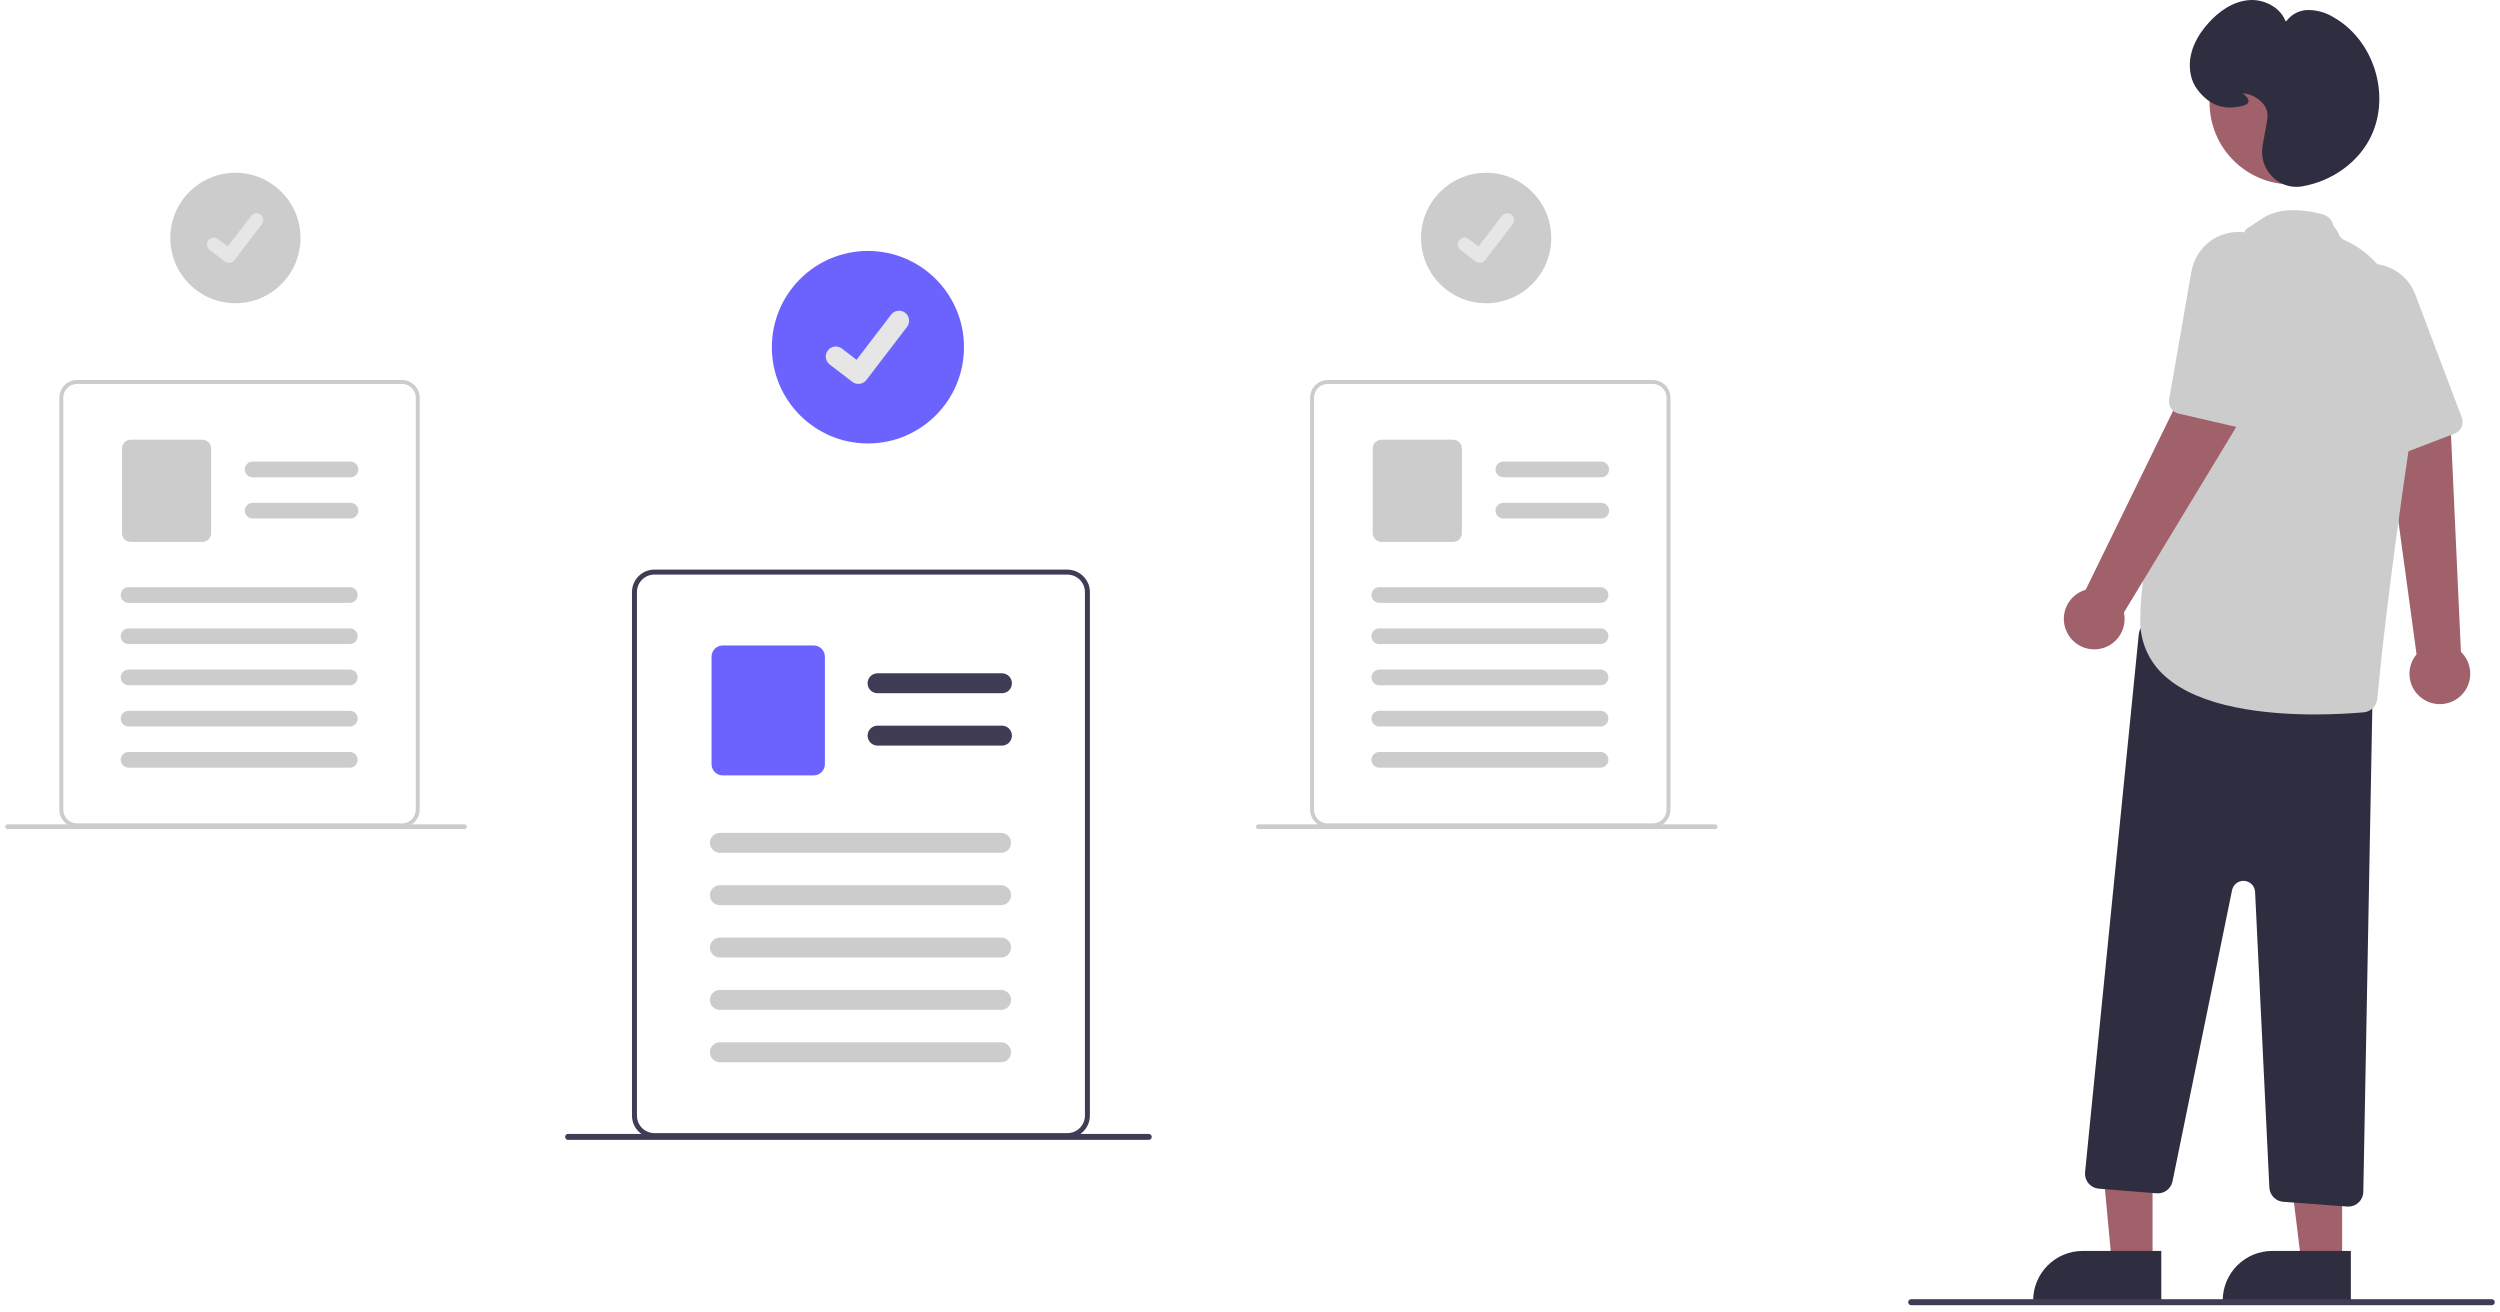 <svg width="301" height="158" viewBox="0 0 301 158" fill="none" xmlns="http://www.w3.org/2000/svg">
<g clip-path="url(#clip0_52_474)">
<path d="M291.913 84.275C291.453 84.009 291.057 83.644 290.753 83.208C290.448 82.772 290.243 82.274 290.151 81.749C290.06 81.225 290.084 80.687 290.223 80.173C290.361 79.659 290.61 79.182 290.953 78.775L287.163 51.02L295.058 51.409L296.297 78.48C296.942 79.102 297.336 79.939 297.406 80.833C297.476 81.726 297.216 82.615 296.675 83.329C296.135 84.044 295.351 84.534 294.474 84.709C293.596 84.883 292.685 84.729 291.913 84.275Z" fill="#A0616A"/>
<path d="M296.141 51.776C295.98 51.967 295.772 52.114 295.539 52.203L288.444 54.916C288.087 55.053 287.692 55.047 287.34 54.9C286.988 54.754 286.705 54.477 286.55 54.128L280.265 39.977C279.662 38.665 279.559 37.176 279.977 35.793C280.285 34.806 280.854 33.92 281.623 33.23C282.392 32.539 283.332 32.069 284.346 31.869C285.125 31.708 285.93 31.72 286.704 31.902C287.632 32.11 288.494 32.545 289.211 33.17C289.929 33.795 290.479 34.589 290.813 35.481L296.401 50.281C296.495 50.531 296.52 50.801 296.475 51.064C296.429 51.327 296.314 51.573 296.141 51.776Z" fill="#CCCCCC"/>
<path d="M259.169 152.017H254.261L252.48 132.958L259.169 133.048V152.017Z" fill="#A0616A"/>
<path d="M250.754 150.612H260.22V156.584H244.792C244.792 155 245.42 153.481 246.538 152.361C247.656 151.241 249.172 150.612 250.753 150.612H250.754Z" fill="#2F2E41"/>
<path d="M281.992 152.018H277.083L274.748 133.048H281.993L281.992 152.018Z" fill="#A0616A"/>
<path d="M273.577 150.612H283.043V156.584H267.615C267.615 155 268.243 153.481 269.361 152.361C270.479 151.241 271.995 150.612 273.576 150.612H273.577Z" fill="#2F2E41"/>
<path d="M282.61 145.268L274.901 144.696C274.462 144.664 274.051 144.472 273.743 144.156C273.436 143.841 273.254 143.424 273.232 142.984L271.513 107.39C271.497 107.048 271.356 106.725 271.119 106.479C270.881 106.234 270.562 106.084 270.222 106.058C269.882 106.031 269.543 106.13 269.271 106.336C268.998 106.541 268.81 106.839 268.741 107.174L261.57 142.238C261.481 142.669 261.238 143.053 260.886 143.318C260.535 143.582 260.099 143.709 259.661 143.674L252.691 143.116C252.456 143.097 252.226 143.032 252.015 142.924C251.804 142.816 251.617 142.668 251.463 142.487C251.31 142.307 251.194 142.098 251.121 141.872C251.048 141.647 251.02 141.409 251.039 141.173C251.04 141.161 251.041 141.149 251.042 141.137L257.508 76.362C257.533 76.108 257.611 75.863 257.738 75.643C257.864 75.422 258.036 75.231 258.241 75.081C258.447 74.931 258.681 74.827 258.93 74.775C259.178 74.722 259.435 74.723 259.683 74.777L284.27 80.132C284.677 80.222 285.041 80.449 285.299 80.777C285.558 81.104 285.696 81.511 285.689 81.928L284.544 143.502C284.535 143.974 284.342 144.424 284.006 144.755C283.67 145.086 283.218 145.272 282.747 145.274C282.701 145.273 282.656 145.272 282.61 145.268Z" fill="#2F2E41"/>
<path d="M275.865 22.201C281.296 22.201 285.699 17.79 285.699 12.349C285.699 6.907 281.296 2.496 275.865 2.496C270.434 2.496 266.031 6.907 266.031 12.349C266.031 17.79 270.434 22.201 275.865 22.201Z" fill="#A0616A"/>
<path d="M260.606 81.357C259.661 80.508 258.91 79.463 258.406 78.295C257.902 77.127 257.656 75.864 257.686 74.591C257.686 60.431 269.921 28.791 270.304 27.806C270.34 27.568 270.663 27.466 272.358 26.319C274.053 25.173 276.496 24.996 279.621 25.796C279.938 25.877 280.228 26.044 280.457 26.279C280.687 26.514 280.847 26.807 280.922 27.127L281.503 27.968C281.554 28.182 281.654 28.38 281.795 28.548C281.937 28.716 282.115 28.848 282.317 28.933C284.837 29.997 292.847 34.902 290.117 53.36C287.582 70.507 286.553 80.589 286.228 84.13C286.19 84.55 286.006 84.943 285.708 85.242C285.41 85.54 285.017 85.723 284.598 85.761C283.363 85.872 281.242 86.019 278.718 86.019C272.861 86.017 264.831 85.227 260.606 81.357Z" fill="#CCCCCC"/>
<path d="M248.855 76.111C248.621 75.633 248.495 75.109 248.485 74.577C248.474 74.045 248.581 73.517 248.797 73.03C249.012 72.544 249.332 72.11 249.733 71.761C250.134 71.412 250.606 71.154 251.117 71.008L263.407 45.846L269.746 50.575L255.719 73.747C255.909 74.623 255.771 75.538 255.332 76.319C254.893 77.1 254.182 77.693 253.336 77.984C252.49 78.276 251.566 78.246 250.741 77.901C249.915 77.556 249.244 76.919 248.856 76.111H248.855Z" fill="#A0616A"/>
<path d="M270.44 51.487C270.2 51.556 269.946 51.562 269.703 51.506L262.302 49.797C261.93 49.712 261.606 49.487 261.395 49.168C261.184 48.85 261.103 48.463 261.168 48.086L263.821 32.828C264.05 31.401 264.793 30.107 265.909 29.192C266.714 28.544 267.679 28.126 268.702 27.982C269.724 27.838 270.767 27.973 271.719 28.372C272.455 28.674 273.117 29.132 273.659 29.716C274.314 30.406 274.787 31.249 275.035 32.169C275.284 33.088 275.299 34.055 275.08 34.982L271.489 50.389C271.428 50.65 271.298 50.889 271.114 51.082C270.93 51.275 270.697 51.415 270.44 51.487Z" fill="#CCCCCC"/>
<path d="M273.562 21.251C273.084 20.762 272.73 20.164 272.532 19.508C272.334 18.853 272.298 18.159 272.425 17.486C272.768 15.69 272.97 14.513 273.008 14.085C273.139 12.622 271.662 11.438 270.201 11.248C270.145 11.24 270.097 11.235 270.058 11.232C270.094 11.268 270.135 11.306 270.17 11.34C270.448 11.601 270.793 11.926 270.711 12.262C270.661 12.463 270.477 12.607 270.148 12.699C267.863 13.34 266.103 12.752 264.61 10.847C264.19 10.306 263.901 9.675 263.767 9.003C263.232 6.373 264.657 4.132 265.947 2.715C267.011 1.546 268.735 0.128 270.91 0.006C272.601 -0.088 274.612 0.887 275.212 2.644C275.496 2.223 275.874 1.874 276.316 1.624C276.758 1.375 277.252 1.232 277.758 1.207C278.913 1.182 280.049 1.498 281.025 2.117C285.793 4.854 287.843 11.373 285.5 16.353C284.026 19.485 280.833 21.817 277.168 22.439C276.938 22.478 276.706 22.498 276.473 22.498C275.929 22.497 275.39 22.386 274.89 22.172C274.389 21.958 273.937 21.645 273.56 21.252L273.562 21.251Z" fill="#2F2E41"/>
<path d="M131.017 70.252C130.81 69.76 130.464 69.339 130.021 69.042C129.578 68.745 129.058 68.585 128.525 68.581H78.786C78.071 68.582 77.385 68.866 76.88 69.373C76.374 69.879 76.09 70.566 76.09 71.283V134.325C76.09 135.041 76.374 135.728 76.88 136.235C77.385 136.741 78.071 137.026 78.786 137.026H128.527C129.242 137.025 129.927 136.74 130.433 136.234C130.938 135.728 131.222 135.041 131.223 134.325V71.283C131.225 70.929 131.155 70.578 131.019 70.252H131.017ZM130.623 134.325C130.622 134.882 130.401 135.416 130.008 135.81C129.615 136.204 129.081 136.426 128.525 136.426H78.786C78.23 136.426 77.697 136.205 77.303 135.811C76.91 135.417 76.689 134.882 76.689 134.325V71.283C76.689 70.726 76.911 70.192 77.304 69.798C77.697 69.404 78.23 69.182 78.786 69.181H128.527C128.946 69.183 129.355 69.31 129.702 69.545C130.049 69.781 130.317 70.114 130.474 70.504C130.505 70.581 130.531 70.66 130.553 70.74C130.601 70.917 130.625 71.1 130.625 71.283L130.623 134.325Z" fill="#3F3D56"/>
<path d="M120.637 83.465H105.655C105.337 83.465 105.032 83.339 104.808 83.114C104.583 82.888 104.457 82.583 104.457 82.264C104.457 81.946 104.583 81.64 104.808 81.415C105.032 81.19 105.337 81.064 105.655 81.064H120.637C120.955 81.064 121.26 81.19 121.485 81.415C121.71 81.64 121.836 81.946 121.836 82.264C121.836 82.583 121.71 82.888 121.485 83.114C121.26 83.339 120.955 83.465 120.637 83.465Z" fill="#3F3D56"/>
<path d="M120.637 89.77H105.655C105.337 89.77 105.032 89.643 104.808 89.418C104.583 89.193 104.457 88.887 104.457 88.569C104.457 88.25 104.583 87.945 104.808 87.72C105.032 87.494 105.337 87.368 105.655 87.368H120.637C120.955 87.368 121.26 87.494 121.485 87.72C121.71 87.945 121.836 88.25 121.836 88.569C121.836 88.887 121.71 89.193 121.485 89.418C121.26 89.643 120.955 89.77 120.637 89.77Z" fill="#3F3D56"/>
<path d="M97.968 93.359H87.019C86.661 93.359 86.319 93.216 86.066 92.963C85.813 92.71 85.671 92.366 85.67 92.008V79.063C85.671 78.705 85.813 78.362 86.066 78.109C86.319 77.855 86.661 77.713 87.019 77.712H97.968C98.325 77.713 98.668 77.855 98.921 78.109C99.174 78.362 99.316 78.705 99.316 79.063V92.008C99.316 92.366 99.174 92.71 98.921 92.963C98.668 93.216 98.325 93.359 97.968 93.359Z" fill="#6C63FF"/>
<path d="M120.533 102.678H86.674C86.356 102.678 86.051 102.552 85.826 102.327C85.601 102.101 85.475 101.796 85.475 101.477C85.475 101.159 85.601 100.854 85.826 100.628C86.051 100.403 86.356 100.277 86.674 100.277H120.533C120.691 100.277 120.847 100.308 120.992 100.368C121.137 100.428 121.27 100.517 121.381 100.628C121.492 100.74 121.581 100.872 121.641 101.018C121.701 101.164 121.732 101.32 121.732 101.477C121.732 101.635 121.701 101.791 121.641 101.937C121.581 102.083 121.492 102.215 121.381 102.327C121.27 102.438 121.137 102.527 120.992 102.587C120.847 102.647 120.691 102.678 120.533 102.678Z" fill="#CCCCCC"/>
<path d="M120.533 108.983H86.674C86.356 108.983 86.051 108.856 85.826 108.631C85.601 108.406 85.475 108.1 85.475 107.782C85.475 107.463 85.601 107.158 85.826 106.933C86.051 106.707 86.356 106.581 86.674 106.581H120.533C120.851 106.581 121.156 106.707 121.381 106.933C121.606 107.158 121.732 107.463 121.732 107.782C121.732 108.1 121.606 108.406 121.381 108.631C121.156 108.856 120.851 108.983 120.533 108.983Z" fill="#CCCCCC"/>
<path d="M120.533 115.287H86.674C86.356 115.287 86.051 115.16 85.826 114.935C85.601 114.71 85.475 114.404 85.475 114.086C85.475 113.767 85.601 113.462 85.826 113.237C86.051 113.012 86.356 112.885 86.674 112.885H120.533C120.851 112.885 121.156 113.012 121.381 113.237C121.606 113.462 121.732 113.767 121.732 114.086C121.732 114.404 121.606 114.71 121.381 114.935C121.156 115.16 120.851 115.287 120.533 115.287Z" fill="#CCCCCC"/>
<path d="M120.533 121.591H86.674C86.356 121.591 86.051 121.464 85.826 121.239C85.601 121.014 85.475 120.709 85.475 120.39C85.475 120.072 85.601 119.766 85.826 119.541C86.051 119.316 86.356 119.189 86.674 119.189H120.533C120.851 119.189 121.156 119.316 121.381 119.541C121.606 119.766 121.732 120.072 121.732 120.39C121.732 120.709 121.606 121.014 121.381 121.239C121.156 121.464 120.851 121.591 120.533 121.591Z" fill="#CCCCCC"/>
<path d="M120.533 127.895H86.674C86.356 127.895 86.051 127.769 85.826 127.543C85.601 127.318 85.475 127.013 85.475 126.694C85.475 126.376 85.601 126.07 85.826 125.845C86.051 125.62 86.356 125.493 86.674 125.493H120.533C120.851 125.493 121.156 125.62 121.381 125.845C121.606 126.07 121.732 126.376 121.732 126.694C121.732 127.013 121.606 127.318 121.381 127.543C121.156 127.769 120.851 127.895 120.533 127.895Z" fill="#CCCCCC"/>
<path d="M230.099 157.143H300.016C300.111 157.143 300.202 157.105 300.269 157.038C300.336 156.97 300.374 156.879 300.374 156.784C300.374 156.688 300.336 156.597 300.269 156.53C300.202 156.462 300.111 156.424 300.016 156.424H230.099C230.004 156.424 229.913 156.462 229.846 156.53C229.778 156.597 229.741 156.688 229.741 156.784C229.741 156.879 229.778 156.97 229.846 157.038C229.913 157.105 230.004 157.143 230.099 157.143Z" fill="#3F3D56"/>
<path d="M104.498 53.392C110.887 53.392 116.065 48.203 116.065 41.803C116.065 35.402 110.887 30.214 104.498 30.214C98.11 30.214 92.931 35.402 92.931 41.803C92.931 48.203 98.11 53.392 104.498 53.392Z" fill="#6C63FF"/>
<path d="M103.352 46.224C103.091 46.224 102.838 46.14 102.63 45.983L102.617 45.974L99.898 43.89C99.772 43.794 99.666 43.673 99.587 43.535C99.507 43.398 99.456 43.246 99.435 43.088C99.414 42.93 99.424 42.77 99.465 42.616C99.506 42.463 99.577 42.319 99.674 42.193C99.77 42.066 99.891 41.96 100.028 41.881C100.166 41.801 100.317 41.75 100.475 41.729C100.632 41.708 100.792 41.719 100.946 41.76C101.099 41.801 101.243 41.872 101.368 41.969L103.129 43.322L107.29 37.883C107.485 37.629 107.773 37.462 108.09 37.42C108.408 37.378 108.729 37.464 108.983 37.659L108.984 37.66L108.958 37.696L108.984 37.66C109.238 37.855 109.404 38.144 109.446 38.462C109.488 38.78 109.402 39.101 109.208 39.356L104.314 45.75C104.2 45.898 104.055 46.017 103.888 46.099C103.721 46.181 103.538 46.223 103.353 46.222L103.352 46.224Z" fill="#E6E6E6"/>
<path d="M28.343 36.509C32.672 36.509 36.181 32.993 36.181 28.655C36.181 24.318 32.672 20.802 28.343 20.802C24.014 20.802 20.504 24.318 20.504 28.655C20.504 32.993 24.014 36.509 28.343 36.509Z" fill="#CCCCCC"/>
<path d="M27.566 31.651C27.39 31.651 27.218 31.594 27.077 31.488L27.068 31.482L25.226 30.069C25.059 29.935 24.95 29.74 24.924 29.527C24.898 29.314 24.957 29.1 25.087 28.929C25.217 28.759 25.409 28.646 25.621 28.616C25.833 28.586 26.049 28.64 26.221 28.767L27.415 29.683L30.234 25.999C30.366 25.827 30.561 25.714 30.776 25.686C30.991 25.657 31.209 25.715 31.381 25.848L31.364 25.872L31.382 25.848C31.554 25.981 31.666 26.176 31.695 26.392C31.723 26.607 31.665 26.825 31.533 26.998L28.217 31.331C28.14 31.431 28.041 31.512 27.928 31.567C27.816 31.623 27.691 31.652 27.566 31.651L27.566 31.651Z" fill="#E6E6E6"/>
<path d="M50.37 47.069C50.207 46.682 49.935 46.351 49.587 46.117C49.238 45.884 48.829 45.758 48.41 45.755H9.27C8.708 45.755 8.168 45.979 7.771 46.377C7.373 46.776 7.149 47.316 7.149 47.88V97.485C7.149 98.049 7.373 98.589 7.771 98.988C8.168 99.386 8.708 99.61 9.27 99.611H48.41C48.972 99.61 49.511 99.386 49.909 98.987C50.307 98.589 50.53 98.049 50.531 97.485V47.88C50.532 47.602 50.477 47.326 50.37 47.069ZM50.06 97.486C50.059 97.924 49.885 98.343 49.576 98.653C49.267 98.963 48.848 99.137 48.411 99.138H9.27C8.833 99.138 8.414 98.964 8.104 98.654C7.795 98.344 7.621 97.924 7.621 97.486V47.88C7.622 47.442 7.796 47.022 8.105 46.713C8.414 46.403 8.833 46.229 9.27 46.228H48.41C48.739 46.229 49.061 46.329 49.334 46.514C49.607 46.7 49.819 46.963 49.942 47.269C49.966 47.33 49.986 47.393 50.004 47.456C50.041 47.595 50.06 47.739 50.06 47.883L50.06 97.486Z" fill="#CCCCCC"/>
<path d="M42.201 57.467H30.412C30.162 57.467 29.922 57.367 29.745 57.19C29.569 57.013 29.469 56.772 29.469 56.522C29.469 56.271 29.569 56.031 29.745 55.853C29.922 55.676 30.162 55.577 30.412 55.577H42.201C42.451 55.577 42.691 55.676 42.868 55.853C43.045 56.031 43.144 56.271 43.144 56.522C43.144 56.772 43.045 57.013 42.868 57.19C42.691 57.367 42.452 57.467 42.201 57.467Z" fill="#CCCCCC"/>
<path d="M42.201 62.427H30.412C30.162 62.427 29.922 62.328 29.745 62.15C29.569 61.973 29.469 61.733 29.469 61.482C29.469 61.232 29.569 60.991 29.745 60.814C29.922 60.637 30.162 60.537 30.412 60.537H42.201C42.451 60.537 42.691 60.637 42.868 60.814C43.045 60.991 43.144 61.232 43.144 61.482C43.144 61.733 43.045 61.973 42.868 62.15C42.691 62.328 42.452 62.427 42.201 62.427Z" fill="#CCCCCC"/>
<path d="M24.363 65.252H15.748C15.467 65.251 15.197 65.139 14.998 64.94C14.799 64.741 14.687 64.471 14.687 64.189V54.003C14.687 53.721 14.799 53.451 14.998 53.252C15.197 53.053 15.467 52.941 15.748 52.94H24.363C24.644 52.941 24.914 53.053 25.113 53.252C25.312 53.451 25.424 53.721 25.424 54.003V64.189C25.424 64.471 25.312 64.741 25.113 64.94C24.914 65.139 24.644 65.251 24.363 65.252Z" fill="#CCCCCC"/>
<path d="M42.119 72.584H15.477C15.227 72.584 14.987 72.485 14.81 72.308C14.633 72.13 14.534 71.89 14.534 71.639C14.534 71.389 14.633 71.149 14.81 70.971C14.987 70.794 15.227 70.695 15.477 70.695H42.119C42.37 70.695 42.609 70.794 42.786 70.971C42.963 71.149 43.062 71.389 43.062 71.639C43.062 71.89 42.963 72.13 42.786 72.308C42.609 72.485 42.37 72.584 42.119 72.584Z" fill="#CCCCCC"/>
<path d="M42.119 77.547H15.477C15.227 77.547 14.987 77.447 14.81 77.27C14.633 77.093 14.534 76.852 14.534 76.602C14.534 76.351 14.633 76.111 14.81 75.933C14.987 75.756 15.227 75.657 15.477 75.657H42.119C42.37 75.657 42.609 75.756 42.786 75.933C42.963 76.111 43.062 76.351 43.062 76.602C43.062 76.852 42.963 77.093 42.786 77.27C42.609 77.447 42.37 77.547 42.119 77.547Z" fill="#CCCCCC"/>
<path d="M42.119 82.505H15.477C15.227 82.505 14.987 82.406 14.81 82.229C14.633 82.052 14.534 81.811 14.534 81.561C14.534 81.31 14.633 81.07 14.81 80.892C14.987 80.715 15.227 80.616 15.477 80.616H42.119C42.37 80.616 42.609 80.715 42.786 80.892C42.963 81.07 43.062 81.31 43.062 81.561C43.062 81.811 42.963 82.052 42.786 82.229C42.609 82.406 42.37 82.505 42.119 82.505Z" fill="#CCCCCC"/>
<path d="M42.119 87.467H15.477C15.227 87.467 14.987 87.368 14.81 87.191C14.633 87.013 14.534 86.773 14.534 86.522C14.534 86.272 14.633 86.031 14.81 85.854C14.987 85.677 15.227 85.577 15.477 85.577H42.119C42.37 85.577 42.609 85.677 42.786 85.854C42.963 86.031 43.062 86.272 43.062 86.522C43.062 86.773 42.963 87.013 42.786 87.191C42.609 87.368 42.37 87.467 42.119 87.467Z" fill="#CCCCCC"/>
<path d="M42.119 92.427H15.477C15.227 92.427 14.987 92.327 14.81 92.15C14.633 91.973 14.534 91.732 14.534 91.482C14.534 91.231 14.633 90.991 14.81 90.814C14.987 90.636 15.227 90.537 15.477 90.537H42.119C42.37 90.537 42.609 90.636 42.786 90.814C42.963 90.991 43.062 91.231 43.062 91.482C43.062 91.732 42.963 91.973 42.786 92.15C42.609 92.327 42.37 92.427 42.119 92.427Z" fill="#CCCCCC"/>
<path d="M0.912 99.818H55.925C56 99.818 56.072 99.788 56.125 99.735C56.178 99.682 56.208 99.61 56.208 99.535C56.208 99.46 56.178 99.388 56.125 99.335C56.072 99.282 56 99.252 55.925 99.252H0.912C0.875 99.252 0.838 99.259 0.804 99.273C0.77 99.287 0.739 99.308 0.712 99.334C0.686 99.36 0.665 99.391 0.651 99.425C0.636 99.46 0.629 99.496 0.628 99.534C0.628 99.571 0.635 99.608 0.649 99.642C0.663 99.676 0.684 99.707 0.71 99.734C0.736 99.76 0.767 99.781 0.801 99.796C0.835 99.81 0.872 99.818 0.909 99.818H0.912Z" fill="#CCCCCC"/>
<path d="M178.932 36.509C183.261 36.509 186.77 32.993 186.77 28.655C186.77 24.318 183.261 20.802 178.932 20.802C174.603 20.802 171.093 24.318 171.093 28.655C171.093 32.993 174.603 36.509 178.932 36.509Z" fill="#CCCCCC"/>
<path d="M178.155 31.651C177.979 31.651 177.807 31.594 177.666 31.488L177.658 31.482L175.815 30.069C175.648 29.935 175.54 29.74 175.514 29.527C175.488 29.314 175.546 29.1 175.677 28.929C175.807 28.759 175.998 28.646 176.211 28.616C176.423 28.586 176.638 28.64 176.811 28.767L178.004 29.683L180.824 25.999C180.956 25.827 181.151 25.714 181.366 25.686C181.581 25.657 181.798 25.715 181.971 25.848L181.953 25.872L181.971 25.848C182.143 25.981 182.256 26.176 182.284 26.392C182.312 26.607 182.254 26.825 182.123 26.998L178.806 31.331C178.729 31.431 178.631 31.512 178.518 31.567C178.405 31.623 178.281 31.652 178.155 31.651L178.155 31.651Z" fill="#E6E6E6"/>
<path d="M200.959 47.069C200.796 46.682 200.524 46.351 200.175 46.117C199.827 45.884 199.418 45.758 198.999 45.755H159.859C159.297 45.755 158.757 45.979 158.359 46.377C157.962 46.776 157.738 47.316 157.738 47.88V97.485C157.738 98.049 157.962 98.589 158.359 98.988C158.757 99.386 159.297 99.61 159.859 99.611H198.999C199.561 99.61 200.1 99.386 200.498 98.987C200.896 98.589 201.119 98.049 201.12 97.485V47.88C201.121 47.602 201.066 47.326 200.959 47.069ZM200.649 97.486C200.648 97.924 200.474 98.343 200.165 98.653C199.856 98.963 199.437 99.137 199 99.138H159.859C159.643 99.138 159.428 99.095 159.228 99.012C159.028 98.929 158.846 98.807 158.693 98.654C158.54 98.501 158.418 98.318 158.336 98.118C158.253 97.917 158.21 97.703 158.21 97.486V47.88C158.211 47.442 158.385 47.022 158.694 46.713C159.003 46.403 159.422 46.229 159.859 46.228H198.999C199.328 46.229 199.65 46.329 199.923 46.514C200.196 46.7 200.408 46.963 200.531 47.269C200.555 47.33 200.575 47.393 200.593 47.456C200.63 47.595 200.649 47.739 200.649 47.883L200.649 97.486Z" fill="#CCCCCC"/>
<path d="M192.791 57.467H181.002C180.752 57.467 180.512 57.367 180.335 57.19C180.158 57.013 180.059 56.772 180.059 56.522C180.059 56.271 180.158 56.031 180.335 55.853C180.512 55.676 180.752 55.577 181.002 55.577H192.79C193.041 55.577 193.28 55.676 193.457 55.853C193.634 56.031 193.734 56.271 193.734 56.522C193.734 56.772 193.634 57.013 193.457 57.19C193.28 57.367 193.041 57.467 192.79 57.467H192.791Z" fill="#CCCCCC"/>
<path d="M192.791 62.427H181.002C180.752 62.427 180.512 62.328 180.335 62.15C180.158 61.973 180.059 61.733 180.059 61.482C180.059 61.232 180.158 60.991 180.335 60.814C180.512 60.637 180.752 60.537 181.002 60.537H192.79C193.041 60.537 193.28 60.637 193.457 60.814C193.634 60.991 193.734 61.232 193.734 61.482C193.734 61.733 193.634 61.973 193.457 62.15C193.28 62.328 193.041 62.427 192.79 62.427H192.791Z" fill="#CCCCCC"/>
<path d="M174.952 65.252H166.337C166.056 65.251 165.786 65.139 165.587 64.94C165.389 64.741 165.277 64.471 165.276 64.189V54.003C165.277 53.721 165.389 53.451 165.587 53.252C165.786 53.053 166.056 52.941 166.337 52.94H174.952C175.234 52.941 175.503 53.053 175.702 53.252C175.901 53.451 176.013 53.721 176.013 54.003V64.189C176.013 64.471 175.901 64.741 175.702 64.94C175.503 65.139 175.234 65.251 174.952 65.252Z" fill="#CCCCCC"/>
<path d="M192.709 72.584H166.066C165.816 72.584 165.576 72.485 165.399 72.308C165.222 72.13 165.123 71.89 165.123 71.639C165.123 71.389 165.222 71.149 165.399 70.971C165.576 70.794 165.816 70.695 166.066 70.695H192.709C192.959 70.695 193.199 70.794 193.376 70.971C193.552 71.149 193.652 71.389 193.652 71.639C193.652 71.89 193.552 72.13 193.376 72.308C193.199 72.485 192.959 72.584 192.709 72.584Z" fill="#CCCCCC"/>
<path d="M192.709 77.547H166.066C165.816 77.547 165.576 77.447 165.399 77.27C165.222 77.093 165.123 76.852 165.123 76.602C165.123 76.351 165.222 76.111 165.399 75.933C165.576 75.756 165.816 75.657 166.066 75.657H192.709C192.959 75.657 193.199 75.756 193.376 75.933C193.552 76.111 193.652 76.351 193.652 76.602C193.652 76.852 193.552 77.093 193.376 77.27C193.199 77.447 192.959 77.547 192.709 77.547Z" fill="#CCCCCC"/>
<path d="M192.709 82.505H166.066C165.816 82.505 165.576 82.406 165.399 82.229C165.222 82.052 165.123 81.811 165.123 81.561C165.123 81.31 165.222 81.07 165.399 80.892C165.576 80.715 165.816 80.616 166.066 80.616H192.709C192.959 80.616 193.199 80.715 193.376 80.892C193.552 81.07 193.652 81.31 193.652 81.561C193.652 81.811 193.552 82.052 193.376 82.229C193.199 82.406 192.959 82.505 192.709 82.505Z" fill="#CCCCCC"/>
<path d="M192.709 87.467H166.066C165.816 87.467 165.576 87.368 165.399 87.191C165.222 87.013 165.123 86.773 165.123 86.522C165.123 86.272 165.222 86.031 165.399 85.854C165.576 85.677 165.816 85.577 166.066 85.577H192.709C192.959 85.577 193.199 85.677 193.376 85.854C193.552 86.031 193.652 86.272 193.652 86.522C193.652 86.773 193.552 87.013 193.376 87.191C193.199 87.368 192.959 87.467 192.709 87.467Z" fill="#CCCCCC"/>
<path d="M192.709 92.427H166.066C165.816 92.427 165.576 92.327 165.399 92.15C165.222 91.973 165.123 91.732 165.123 91.482C165.123 91.231 165.222 90.991 165.399 90.814C165.576 90.636 165.816 90.537 166.066 90.537H192.709C192.959 90.537 193.199 90.636 193.376 90.814C193.552 90.991 193.652 91.231 193.652 91.482C193.652 91.732 193.552 91.973 193.376 92.15C193.199 92.327 192.959 92.427 192.709 92.427Z" fill="#CCCCCC"/>
<path d="M151.502 99.818H206.515C206.59 99.818 206.661 99.788 206.714 99.735C206.767 99.682 206.797 99.61 206.797 99.535C206.797 99.46 206.767 99.388 206.714 99.335C206.661 99.282 206.59 99.252 206.515 99.252H151.502C151.464 99.252 151.428 99.259 151.393 99.273C151.359 99.287 151.328 99.308 151.302 99.334C151.275 99.36 151.254 99.391 151.24 99.425C151.225 99.46 151.218 99.496 151.218 99.534C151.218 99.571 151.225 99.608 151.239 99.642C151.253 99.676 151.273 99.707 151.299 99.734C151.325 99.76 151.356 99.781 151.39 99.796C151.425 99.81 151.461 99.818 151.498 99.818H151.502Z" fill="#CCCCCC"/>
<path d="M68.395 137.241H138.312C138.407 137.241 138.498 137.204 138.565 137.136C138.632 137.069 138.67 136.977 138.67 136.882C138.67 136.787 138.632 136.696 138.565 136.628C138.498 136.561 138.407 136.523 138.312 136.523H68.395C68.3 136.523 68.209 136.561 68.142 136.628C68.074 136.696 68.037 136.787 68.037 136.882C68.037 136.977 68.074 137.069 68.142 137.136C68.209 137.204 68.3 137.241 68.395 137.241Z" fill="#3F3D56"/>
</g>
<defs>
<clipPath id="clip0_52_474">
<rect width="299.746" height="157.143" fill="white" transform="translate(0.628)"/>
</clipPath>
</defs>
</svg>
